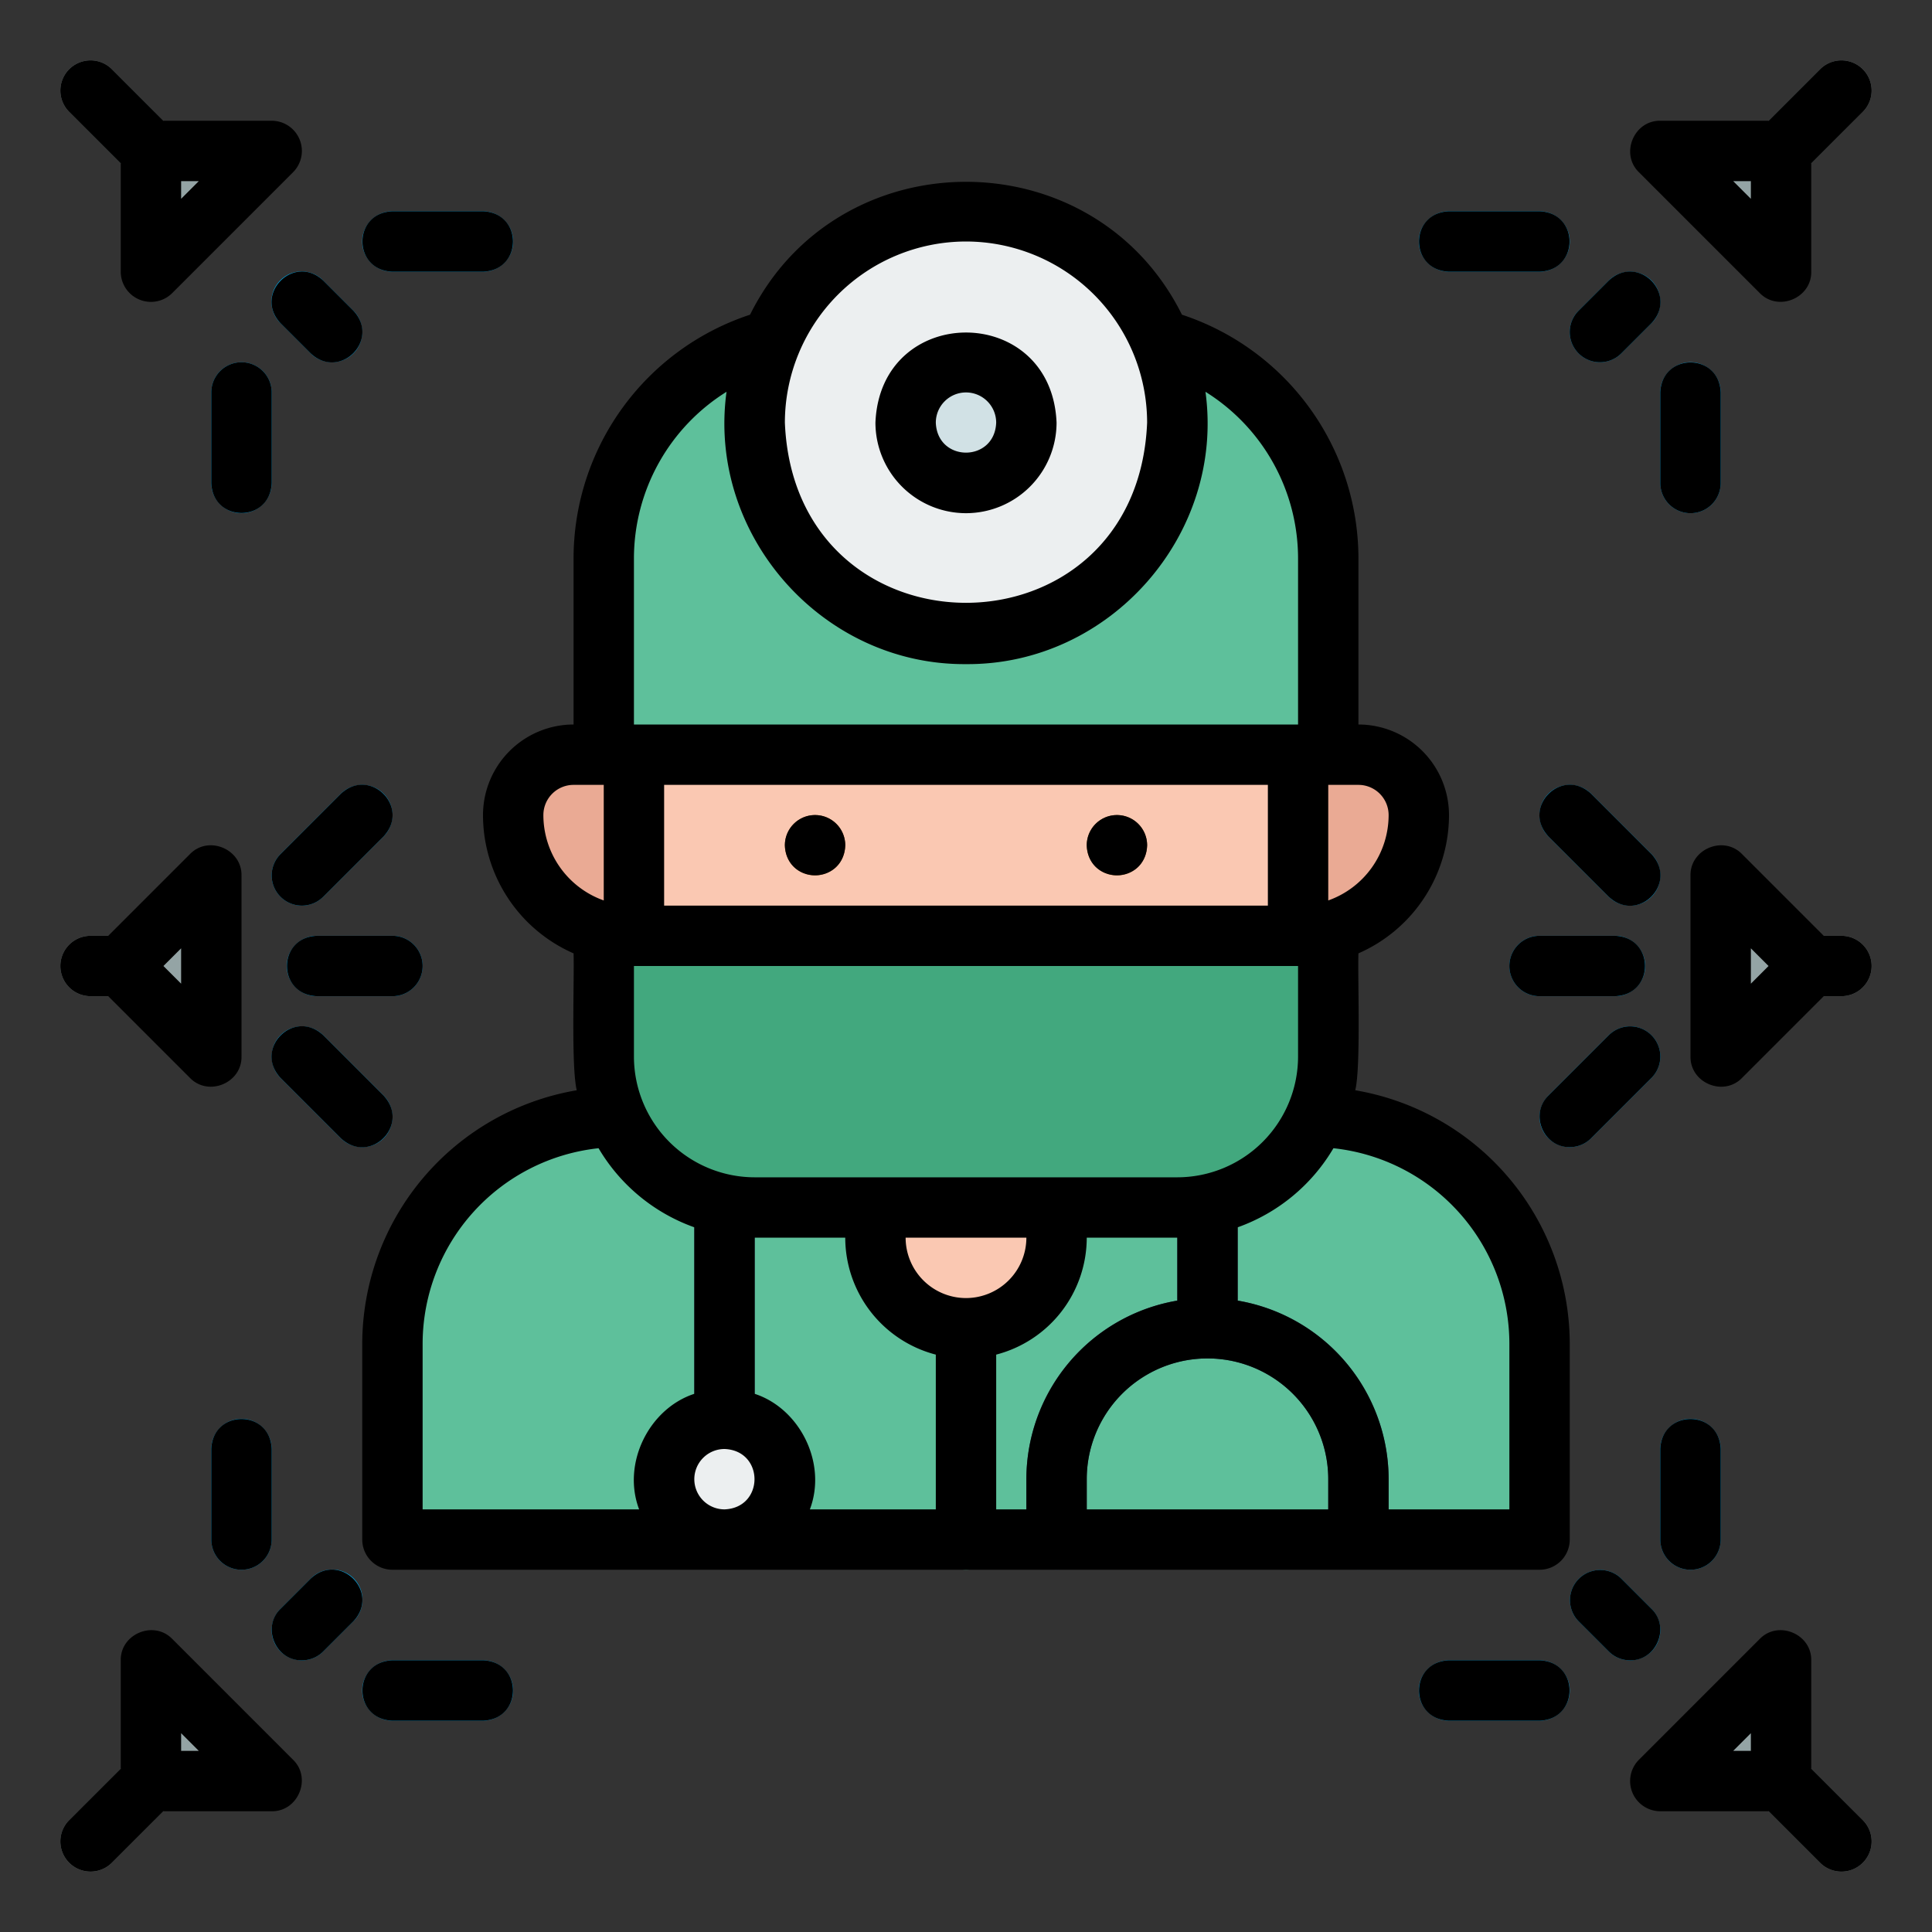 <?xml version="1.0" ?><svg height="512" viewBox="0 0 512 512" width="512" xmlns="http://www.w3.org/2000/svg"><rect x="0" y="0" width="512" height="512" fill="#333333" stroke="none"/><g><g><path d="M164,296H348a60,60,0,0,1,60,60v52a0,0,0,0,1,0,0H104a0,0,0,0,1,0,0V356A60,60,0,0,1,164,296Z" fill="#5ec09b"/><path d="M256,112h0a88,88,0,0,0-88,88v80a40,40,0,0,0,40,40h96a40,40,0,0,0,40-40V200A88,88,0,0,0,256,112Z" fill="#fac8b2"/><path d="M160,200H352V148a60,60,0,0,0-60-60H220a60,60,0,0,0-60,60Z" fill="#5ec09b"/><circle cx="256" cy="112" fill="#eceff0" r="56"/><path d="M168,248h0V200H152a16,16,0,0,0-16,16h0A32,32,0,0,0,168,248Z" fill="#eaaa94"/><path d="M344,248h0V200h16a16,16,0,0,1,16,16h0A32,32,0,0,1,344,248Z" fill="#eaaa94"/><circle cx="216" cy="224" fill="#683b11" r="8"/><circle cx="296" cy="224" fill="#683b11" r="8"/><path d="M360,416a8,8,0,0,1-8-8V392a32,32,0,0,0-64,0v16a8,8,0,0,1-16,0V392a48,48,0,0,1,96,0v16A8,8,0,0,1,360,416Z" fill="#2c3f51"/><path d="M320,360a8,8,0,0,1-8-8V320a8,8,0,0,1,16,0v32A8,8,0,0,1,320,360Z" fill="#2c3f51"/><path d="M192,384a8,8,0,0,1-8-8V320a8,8,0,0,1,16,0v56A8,8,0,0,1,192,384Z" fill="#2c3f51"/><circle cx="192" cy="392" fill="#eceff0" r="16"/><path d="M256,416a8,8,0,0,1-8-8V352a8,8,0,0,1,16,0v56A8,8,0,0,1,256,416Z" fill="#42a87e"/><path d="M128,72H104a8,8,0,0,1,0-16h24a8,8,0,0,1,0,16Z" fill="#00a8e7"/><path d="M88,96a7.969,7.969,0,0,1-5.655-2.342l-8-8a8,8,0,1,1,11.31-11.316l8,8A8,8,0,0,1,88,96Z" fill="#00a8e7"/><path d="M64,136a8,8,0,0,1-8-8V104a8,8,0,0,1,16,0v24A8,8,0,0,1,64,136Z" fill="#00a8e7"/><polygon fill="#94a4a5" points="40 72 72 40 40 40 40 72"/><path d="M40,48a7.974,7.974,0,0,1-5.657-2.343l-16-16A8,8,0,0,1,29.657,18.343l16,16A8,8,0,0,1,40,48Z" fill="#7f8b8c"/><path d="M104,264H84a8,8,0,0,1,0-16h20a8,8,0,1,1,0,16Z" fill="#00a8e7"/><path d="M80,240a8,8,0,0,1-5.657-13.657l16-16a8,8,0,0,1,11.314,11.314l-16,16A7.974,7.974,0,0,1,80,240Z" fill="#00a8e7"/><path d="M96,304a7.974,7.974,0,0,1-5.657-2.343l-16-16a8,8,0,0,1,11.314-11.314l16,16A8,8,0,0,1,96,304Z" fill="#00a8e7"/><polygon fill="#94a4a5" points="56 232 56 280 32 256 56 232"/><path d="M408,72H384a8,8,0,0,1,0-16h24a8,8,0,0,1,0,16Z" fill="#00a8e7"/><path d="M424,96a8,8,0,0,1-5.657-13.657l8-8a8,8,0,0,1,11.314,11.314l-8,8A7.974,7.974,0,0,1,424,96Z" fill="#00a8e7"/><path d="M448,136a8,8,0,0,1-8-8V104a8,8,0,0,1,16,0v24A8,8,0,0,1,448,136Z" fill="#00a8e7"/><polygon fill="#94a4a5" points="472 72 440 40 472 40 472 72"/><path d="M472,48a8,8,0,0,1-5.657-13.657l16-16a8,8,0,0,1,11.314,11.314l-16,16A7.974,7.974,0,0,1,472,48Z" fill="#7f8b8c"/><path d="M128,456H104a8,8,0,0,1,0-16h24a8,8,0,1,1,0,16Z" fill="#00a8e7"/><path d="M80,440a8,8,0,0,1-5.655-13.658l8-8a8,8,0,1,1,11.31,11.316l-8,8A7.969,7.969,0,0,1,80,440Z" fill="#00a8e7"/><path d="M64,416a8,8,0,0,1-8-8V384a8,8,0,0,1,16,0v24A8,8,0,0,1,64,416Z" fill="#00a8e7"/><polygon fill="#94a4a5" points="40 439.996 72 471.996 40 471.996 40 439.996"/><path d="M24,496a8,8,0,0,1-5.657-13.657l16-16a8,8,0,1,1,11.314,11.314l-16,16A7.974,7.974,0,0,1,24,496Z" fill="#7f8b8c"/><path d="M408,456H384a8,8,0,0,1,0-16h24a8,8,0,0,1,0,16Z" fill="#00a8e7"/><path d="M432,440a7.969,7.969,0,0,1-5.655-2.342l-8-8a8,8,0,0,1,11.31-11.316l8,8A8,8,0,0,1,432,440Z" fill="#00a8e7"/><path d="M448,416a8,8,0,0,1-8-8V384a8,8,0,0,1,16,0v24A8,8,0,0,1,448,416Z" fill="#00a8e7"/><polygon fill="#94a4a5" points="472 439.996 440 471.996 472 471.996 472 439.996"/><path d="M488,496a7.974,7.974,0,0,1-5.657-2.343l-16-16a8,8,0,1,1,11.314-11.314l16,16A8,8,0,0,1,488,496Z" fill="#7f8b8c"/><path d="M428,264H408a8,8,0,0,1,0-16h20a8,8,0,0,1,0,16Z" fill="#00a8e7"/><path d="M432,240a7.974,7.974,0,0,1-5.657-2.343l-16-16a8,8,0,0,1,11.314-11.314l16,16A8,8,0,0,1,432,240Z" fill="#00a8e7"/><path d="M416,304a8,8,0,0,1-5.657-13.657l16-16a8,8,0,0,1,11.314,11.314l-16,16A7.974,7.974,0,0,1,416,304Z" fill="#00a8e7"/><polygon fill="#94a4a5" points="456 232 456 280 480 256 456 232"/><path d="M32,264H24a8,8,0,0,1,0-16h8a8,8,0,0,1,0,16Z" fill="#7f8b8c"/><path d="M488,264h-8a8,8,0,0,1,0-16h8a8,8,0,0,1,0,16Z" fill="#7f8b8c"/><circle cx="256" cy="112" fill="#d1e1e5" r="16"/><path d="M160,248H352a0,0,0,0,1,0,0v32a40,40,0,0,1-40,40H200a40,40,0,0,1-40-40V248A0,0,0,0,1,160,248Z" fill="#42a87e"/><path d="M232,320h48a0,0,0,0,1,0,0v8a24,24,0,0,1-24,24h0a24,24,0,0,1-24-24v-8A0,0,0,0,1,232,320Z" fill="#fac8b2"/></g><path d="M416,408V356a68.274,68.274,0,0,0-56.846-67.07c1.512-6.051.625-29.726.846-36.28A40.052,40.052,0,0,0,384,216a24.028,24.028,0,0,0-24-24V148a68.072,68.072,0,0,0-46.774-64.606c-23.361-46.96-91.111-46.934-114.452,0A68.072,68.072,0,0,0,152,148v44a24.028,24.028,0,0,0-24,24,40.052,40.052,0,0,0,24,36.65c.225,6.7-.673,30.093.846,36.28A68.274,68.274,0,0,0,96,356v52a8,8,0,0,0,8,8H408A8,8,0,0,0,416,408ZM176,240V208H336v32Zm192-24a24.042,24.042,0,0,1-16,22.629V208h8A8.009,8.009,0,0,1,368,216ZM256,64a48.053,48.053,0,0,1,48,48c-2.636,63.679-93.374,63.66-96,0A48.053,48.053,0,0,1,256,64Zm-88,84a52.092,52.092,0,0,1,24.54-44.173C187.368,141.642,217.812,176.286,256,176c38.184.287,68.638-34.36,63.46-72.173A52.092,52.092,0,0,1,344,148v44H168Zm-24,68a8.009,8.009,0,0,1,8-8h8v30.629A24.042,24.042,0,0,1,144,216Zm200,40v24a32.036,32.036,0,0,1-32,32c-5.146,0-26.424,0-32,0H232c-5.62,0-26.716,0-32,0a32.036,32.036,0,0,1-32-32V256Zm8,144H288v-8a32,32,0,0,1,64,0Zm-40-55.321A48.069,48.069,0,0,0,272,392v8h-8V358.987A32.057,32.057,0,0,0,288,328h24ZM184,392a8.009,8.009,0,0,1,8-8c10.6.4,10.6,15.6,0,16A8.009,8.009,0,0,1,184,392Zm16-22.624V328h24a32.057,32.057,0,0,0,24,30.987V400H214.624C219.243,387.808,212,373.3,200,369.376ZM256,344a16.019,16.019,0,0,1-16-16h32A16.019,16.019,0,0,1,256,344ZM112,356a52.184,52.184,0,0,1,46.626-51.708A48.247,48.247,0,0,0,184,325.248v44.128C172,373.3,164.757,387.81,169.376,400H112Zm288,44H368v-8a48.069,48.069,0,0,0-40-47.321V325.248a48.247,48.247,0,0,0,25.374-20.956A52.184,52.184,0,0,1,400,356ZM224,224c-.391,10.6-15.608,10.6-16,0a8,8,0,0,1,16,0Zm80,0c-.391,10.6-15.608,10.6-16,0a8,8,0,0,1,16,0ZM104,56h24c10.6.393,10.594,15.611,0,16H104C93.4,71.607,93.406,56.389,104,56ZM85.655,74.342l8,8c7.232,7.744-3.565,18.544-11.31,11.316l-8-8C67.112,77.913,77.912,67.114,85.655,74.342ZM72,104v24c-.393,10.6-15.611,10.594-16,0V104a8,8,0,0,1,16,0ZM32,43.314V72a8,8,0,0,0,13.657,5.657l32-32A8,8,0,0,0,72,32H43.314L29.657,18.343A8,8,0,0,0,18.343,29.657Zm16,9.373V48h4.687ZM104,264H84c-10.6-.393-10.595-15.61,0-16h20a8,8,0,1,1,0,16ZM74.343,226.343l16-16c7.752-7.23,18.54,3.573,11.314,11.314l-16,16a8,8,0,0,1-11.314-11.314Zm0,59.314c-7.232-7.752,3.573-18.539,11.314-11.314l16,16c7.231,7.749-3.571,18.541-11.314,11.314Zm-24-59.314L28.686,248H24a8,8,0,0,0,0,16h4.686l21.657,21.657C55.251,290.688,64.1,287.008,64,280V232C64.1,225,55.231,221.306,50.343,226.343ZM48,260.687,43.313,256,48,251.313ZM384,56h24c10.6.393,10.594,15.611,0,16H384C373.4,71.607,373.405,56.389,384,56Zm34.344,26.343,8-8c7.749-7.228,18.542,3.57,11.314,11.314l-8,8a8,8,0,0,1-11.314-11.314ZM440,128V104c.393-10.6,15.611-10.594,16,0v24a8,8,0,1,1-16,0Zm26.343-50.342C471.253,82.692,480.1,79,480,72V43.314l13.657-13.657a8,8,0,0,0-11.314-11.314L468.686,32H440c-7.012-.1-10.688,8.768-5.657,13.657ZM464,48v4.687L459.313,48ZM128,456H104c-10.6-.393-10.594-15.61,0-16h24C138.6,440.389,138.593,455.607,128,456ZM93.655,429.658l-8,8A7.969,7.969,0,0,1,80,440c-6.963.121-10.715-8.742-5.655-13.658l8-8C90.092,411.112,100.886,421.918,93.655,429.658ZM56,408V384c.393-10.6,15.611-10.594,16,0v24a8,8,0,0,1-16,0ZM45.657,434.339C40.766,429.312,31.9,432.982,32,440v28.686L18.343,482.339a8,8,0,0,0,11.314,11.314L43.314,480H72c7.012.1,10.688-8.768,5.657-13.657ZM48,464V459.31L52.687,464Zm360-8H384c-10.6-.393-10.594-15.61,0-16h24C418.6,440.389,418.594,455.607,408,456Zm24-16a7.969,7.969,0,0,1-5.655-2.342l-8-8a8,8,0,0,1,11.31-11.316l8,8C442.718,431.256,438.961,440.115,432,440Zm8-32V384c.393-10.6,15.611-10.594,16,0v24a8,8,0,0,1-16,0Zm40,60.686V440c.1-7.009-8.766-10.689-13.657-5.657l-32,32A8,8,0,0,0,440,480h28.686l13.657,13.657a8,8,0,0,0,11.314-11.314Zm-16-9.372V464h-4.687ZM408,248h20c10.6.393,10.6,15.61,0,16H408a8,8,0,0,1,0-16Zm29.658-21.657c7.231,7.749-3.571,18.541-11.314,11.314l-16-16c-7.232-7.752,3.573-18.539,11.314-11.314Zm-27.314,64,16-16a8,8,0,0,1,11.314,11.314l-16,16A7.974,7.974,0,0,1,416,304C409.035,304.121,405.286,295.259,410.343,290.343ZM483.314,264H488a8,8,0,0,0,0-16h-4.686l-21.657-21.657C456.77,221.321,447.9,224.98,448,232v48c-.1,7,8.748,10.7,13.657,5.657ZM464,251.313,468.687,256,464,260.687ZM256,136a24.028,24.028,0,0,0,24-24c-1.319-31.839-46.686-31.83-48,0A24.028,24.028,0,0,0,256,136Zm0-32a8.009,8.009,0,0,1,8,8c-.4,10.6-15.6,10.6-16,0A8.009,8.009,0,0,1,256,104Z"/></g></svg>